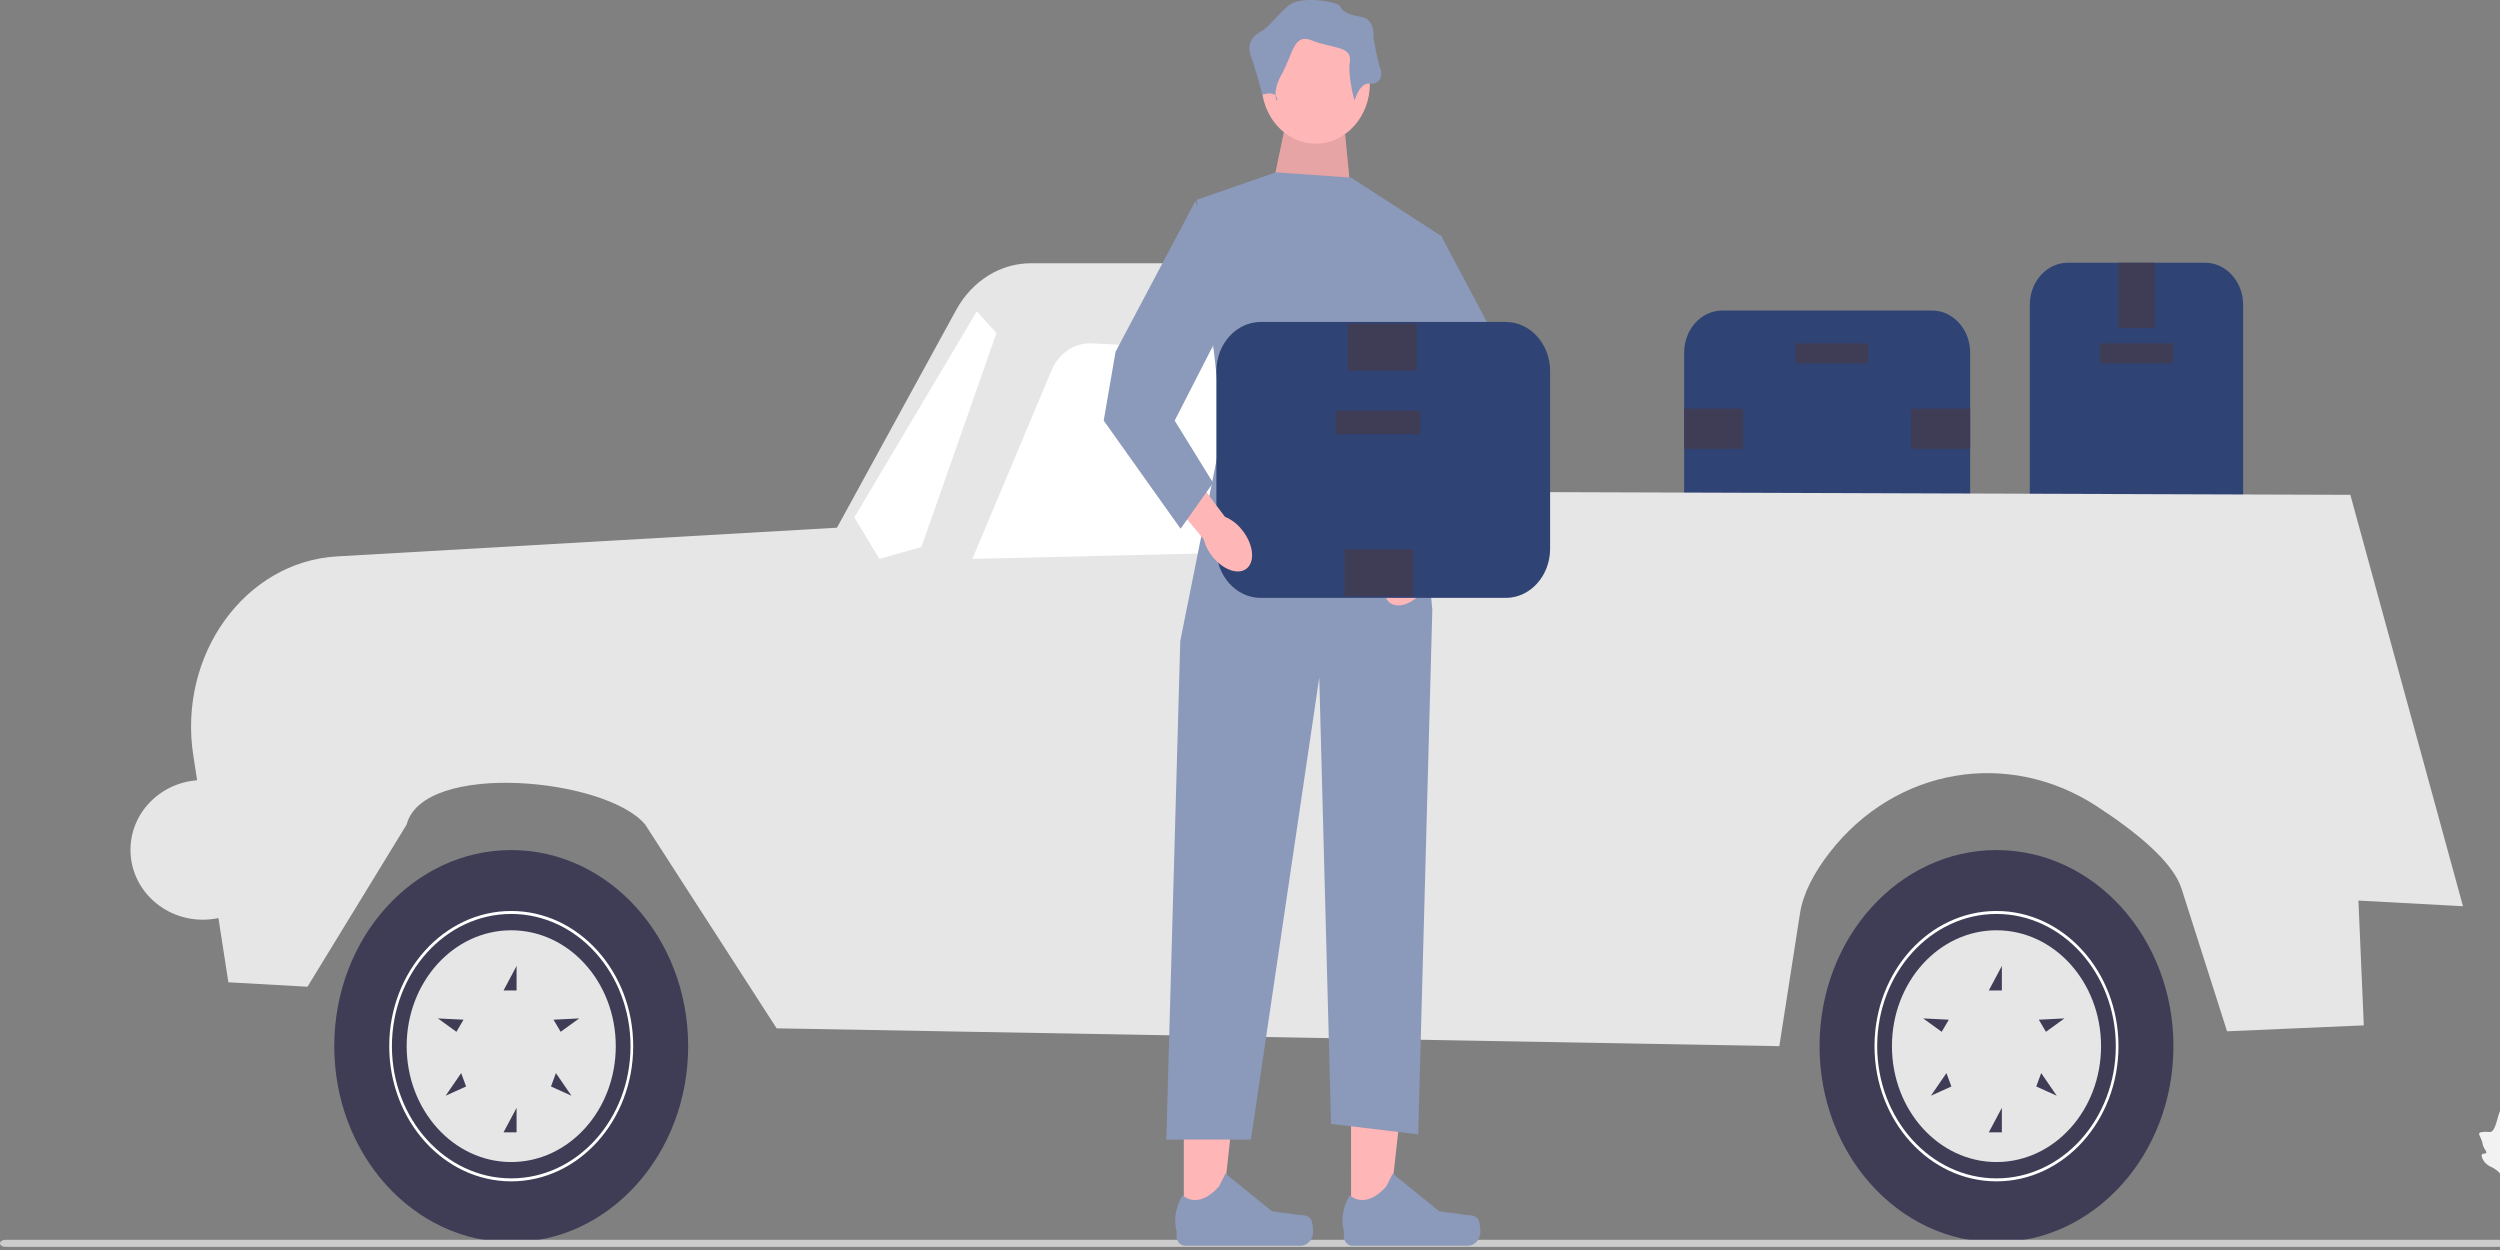 <svg width="284" height="142" viewBox="0 0 284 142" fill="none" xmlns="http://www.w3.org/2000/svg">
<rect x="0" y="0" width="284" height="142" fill="#808080" stroke="none"/>
<g clip-path="url(#clip0_33_1074)">
<path d="M230.583 61.072V34.629C230.583 31.993 232.519 29.848 234.898 29.848H250.507C252.886 29.848 254.822 31.993 254.822 34.629V61.072C254.822 63.708 252.886 65.853 250.507 65.853H234.898C232.519 65.853 230.583 63.708 230.583 61.072Z" fill="#304375"/>
<path d="M238.577 41.278H246.828V38.992H238.577V41.278Z" fill="#3F3D56"/>
<path d="M240.639 37.278H244.765V29.848H240.639V37.278Z" fill="#3F3D56"/>
<path d="M240.639 65.853H244.765V58.424H240.639V65.853Z" fill="#3F3D56"/>
<path d="M219.495 62.141H195.635C193.256 62.141 191.32 59.996 191.32 57.359V40.061C191.32 37.424 193.256 35.279 195.635 35.279H219.495C221.874 35.279 223.81 37.424 223.81 40.061V57.359C223.81 59.996 221.874 62.141 219.495 62.141Z" fill="#304375"/>
<path d="M212.207 38.994H203.955V41.28H212.207V38.994Z" fill="#3F3D56"/>
<path d="M198.025 50.996V46.424H191.32V50.996H198.025Z" fill="#3F3D56"/>
<path d="M223.81 50.996V46.424H217.106V50.996H223.81Z" fill="#3F3D56"/>
<path d="M25.943 111.587L21.96 85.837C20.19 74.395 27.832 63.806 38.293 63.206L95.079 59.947L108.631 35.193C110.428 31.912 113.64 29.907 117.104 29.907H157.906C161.113 29.907 163.823 32.543 164.239 36.068L165.275 55.874L266.999 56.212L279.795 102.947L267.918 102.305L268.527 116.481L252.994 117.156L247.816 100.931C246.841 97.876 242.569 94.431 238.128 91.549C228.173 85.087 215.383 87.161 207.849 96.844C206.072 99.128 204.829 101.508 204.482 103.74L202.132 118.844L88.226 116.819L73.298 93.676C68.887 88.357 48.067 86.403 46.191 93.676L34.928 112.093L25.943 111.587Z" fill="#E6E6E6"/>
<path d="M149.747 44.97L153.098 62.478L110.459 63.491L119.465 42.063C120.282 40.119 122.075 38.913 124.008 39.006L144.44 39.99C147.027 40.115 149.209 42.163 149.747 44.97Z" fill="white"/>
<path d="M104.673 62.141L113.2 37.839L110.968 35.365L97.058 58.765L99.885 63.491L104.673 62.141Z" fill="white"/>
<path d="M226.802 141.12C237.903 141.12 246.903 131.146 246.903 118.844C246.903 106.541 237.903 96.567 226.802 96.567C215.7 96.567 206.701 106.541 206.701 118.844C206.701 131.146 215.7 141.12 226.802 141.12Z" fill="#3F3D56"/>
<path d="M212.944 118.844C212.944 110.376 219.161 103.487 226.802 103.487C234.443 103.487 240.659 110.376 240.659 118.844C240.659 127.312 234.443 134.201 226.802 134.201C219.161 134.201 212.944 127.312 212.944 118.844ZM213.249 118.844C213.249 127.125 219.329 133.863 226.802 133.863C234.275 133.863 240.355 127.125 240.355 118.844C240.355 110.562 234.275 103.824 226.802 103.824C219.329 103.824 213.249 110.562 213.249 118.844Z" fill="white"/>
<path d="M214.924 118.844C214.924 126.113 220.242 132.007 226.802 132.007C233.362 132.007 238.68 126.113 238.68 118.844C238.68 111.574 233.362 105.68 226.802 105.68C220.242 105.68 214.924 111.574 214.924 118.844ZM234.523 115.692L232.418 117.212L231.61 115.837L234.523 115.692ZM231.319 123.422L231.879 121.903L233.644 124.476L231.319 123.422ZM225.93 128.632L227.411 125.848V128.632H225.93ZM225.93 112.515L227.411 109.731V112.515H225.93ZM219.35 124.476L221.115 121.903L221.676 123.422L219.35 124.476ZM218.472 115.692L221.385 115.837L220.576 117.212L218.472 115.692Z" fill="#E6E6E6"/>
<path d="M58.075 141.12C69.176 141.12 78.175 131.146 78.175 118.844C78.175 106.541 69.176 96.567 58.075 96.567C46.973 96.567 37.973 106.541 37.973 118.844C37.973 131.146 46.973 141.12 58.075 141.12Z" fill="#3F3D56"/>
<path d="M44.217 118.844C44.217 110.376 50.433 103.487 58.075 103.487C65.716 103.487 71.932 110.376 71.932 118.844C71.932 127.312 65.716 134.201 58.075 134.201C50.433 134.201 44.217 127.312 44.217 118.844ZM44.522 118.844C44.522 127.125 50.601 133.863 58.075 133.863C65.548 133.863 71.627 127.125 71.627 118.844C71.627 110.562 65.548 103.824 58.075 103.824C50.601 103.824 44.522 110.562 44.522 118.844Z" fill="white"/>
<path d="M46.197 118.844C46.197 126.113 51.514 132.007 58.074 132.007C64.634 132.007 69.952 126.113 69.952 118.844C69.952 111.574 64.634 105.68 58.074 105.68C51.514 105.68 46.197 111.574 46.197 118.844ZM65.796 115.692L63.691 117.212L62.882 115.837L65.796 115.692ZM62.592 123.422L63.152 121.903L64.917 124.476L62.592 123.422ZM57.203 128.632L58.684 125.848V128.632H57.203ZM57.203 112.515L58.684 109.731V112.515H57.203ZM50.623 124.476L52.388 121.903L52.948 123.422L50.623 124.476ZM49.744 115.692L52.657 115.837L51.849 117.212L49.744 115.692Z" fill="#E6E6E6"/>
<path d="M141.981 71.422H153.555V68.722H141.981V71.422Z" fill="#3F3D56"/>
<path d="M285.649 127.49C285.456 127.443 285.291 127.934 285.124 127.883C284.957 127.831 285.062 127.326 284.829 126.733C284.787 126.626 284.522 125.953 284.251 125.969C283.739 125.999 283.66 128.479 282.905 128.595C282.739 128.62 282.523 128.534 282.006 128.594C281.799 128.618 281.69 128.648 281.644 128.74C281.58 128.869 281.7 129.009 281.854 129.38C282.086 129.936 281.979 130.013 282.195 130.42C282.355 130.723 282.498 130.839 282.451 130.951C282.384 131.11 282.054 130.979 281.945 131.155C281.834 131.334 282.028 131.713 282.208 131.955C282.545 132.409 282.931 132.515 283.271 132.705C283.64 132.911 284.129 133.311 284.57 134.175L288.236 142C287.512 140.361 285.589 135.794 284.931 134.029C284.741 133.52 284.561 132.989 284.748 132.473C284.928 131.976 285.426 131.554 285.825 130.771C285.872 130.68 285.998 130.423 285.911 130.284C285.838 130.168 285.685 130.237 285.615 130.131C285.522 129.988 285.723 129.747 285.839 129.316C285.921 129.012 285.919 128.769 285.918 128.56C285.917 128.496 285.906 127.553 285.649 127.49Z" fill="#F2F2F2"/>
<path d="M0 141.245C0 141.468 0.282 141.647 0.633 141.647H302.688C303.039 141.647 303.321 141.468 303.321 141.245C303.321 141.022 303.039 140.843 302.688 140.843H0.633C0.282 140.843 0 141.022 0 141.245Z" fill="#CCCCCC"/>
<path d="M153.481 138.709L157.71 138.708L159.721 120.632L153.48 120.633L153.481 138.709Z" fill="#FFB6B6"/>
<path d="M167.969 138.603C168.101 138.848 168.17 139.641 168.17 139.927C168.17 140.806 167.528 141.518 166.735 141.518L153.639 141.518C153.098 141.518 152.66 141.032 152.66 140.433V139.829C152.66 139.829 152.012 138.013 153.346 135.774C153.346 135.774 155.004 137.527 157.481 134.782L158.211 133.315L163.499 137.601L166.43 138.001C167.071 138.088 167.639 137.987 167.969 138.603Z" fill="#8B99BA"/>
<path d="M134.482 138.709L138.71 138.708L140.722 120.632L134.481 120.633L134.482 138.709Z" fill="#FFB6B6"/>
<path d="M148.97 138.603C149.102 138.848 149.171 139.641 149.171 139.927C149.171 140.806 148.528 141.518 147.736 141.518L134.64 141.518C134.099 141.518 133.661 141.032 133.661 140.433V139.829C133.661 139.829 133.013 138.013 134.347 135.774C134.347 135.774 136.004 137.527 138.481 134.782L139.212 133.315L144.499 137.601L147.43 138.001C148.072 138.088 148.64 137.987 148.97 138.603Z" fill="#8B99BA"/>
<path d="M152.811 15.281L153.614 23.585L144.248 22.695L145.854 14.985L152.811 15.281Z" fill="#FFB6B6"/>
<path opacity="0.1" d="M152.811 15.281L153.614 23.585L144.248 22.695L145.854 14.985L152.811 15.281Z" fill="black"/>
<path d="M149.466 16.319C152.866 16.319 155.621 13.265 155.621 9.499C155.621 5.732 152.866 2.678 149.466 2.678C146.067 2.678 143.312 5.732 143.312 9.499C143.312 13.265 146.067 16.319 149.466 16.319Z" fill="#FFB6B6"/>
<path d="M153.48 20.174L163.783 26.847L160.407 44.937L162.712 69.254L161.107 128.861L151.206 127.675L149.868 76.964L142.108 129.454H132.493L134.08 72.813L138.896 48.792L135.953 22.695L144.917 19.581L153.48 20.174Z" fill="#8B99BA"/>
<path d="M153.882 11.426C153.882 11.426 154.417 9.35 155.621 9.499C156.825 9.647 157.093 8.461 156.825 7.867C156.558 7.274 156.022 4.309 156.022 4.309C156.022 4.309 156.29 2.233 154.684 1.936C153.079 1.64 152.544 1.343 152.276 0.75C152.009 0.157 147.995 -0.436 146.657 0.454C145.319 1.343 144.248 3.05 143.312 3.531C142.375 4.012 141.572 4.902 142.107 6.385C142.643 7.867 143.419 10.768 143.419 10.768C143.419 10.768 144.783 10.24 145.051 11.13C145.319 12.019 144.248 10.833 145.586 8.461C146.924 6.088 146.924 3.716 149.065 4.605C151.206 5.495 153.614 5.199 153.347 6.978C153.079 8.757 153.882 11.426 153.882 11.426Z" fill="#8B99BA"/>
<path d="M158.47 63.934C157.182 65.446 156.842 67.407 157.71 68.316C158.578 69.224 160.325 68.735 161.614 67.223C162.136 66.626 162.521 65.9 162.738 65.105L168.123 58.625L165.325 55.889L160.314 62.568C159.61 62.854 158.977 63.322 158.47 63.934Z" fill="#FFB6B6"/>
<path d="M163.674 26.699L172.742 43.819L174.085 51.634L165.354 63.916L161.659 58.706L166.025 51.634L158.973 37.864L163.674 26.699Z" fill="#8B99BA"/>
<path d="M138.18 62.34V42.155C138.18 39.078 140.438 36.575 143.215 36.575H171.058C173.834 36.575 176.092 39.078 176.092 42.155V62.34C176.092 65.417 173.834 67.92 171.058 67.92H143.215C140.438 67.92 138.18 65.417 138.18 62.34Z" fill="#304375"/>
<path d="M151.72 49.316H161.349V46.648H151.72V49.316Z" fill="#3F3D56"/>
<path d="M160.56 67.741V62.406H152.736V67.741H160.56Z" fill="#3F3D56"/>
<path d="M160.927 42.089V36.754H153.104V42.089H160.927Z" fill="#3F3D56"/>
<path d="M140.998 60.079C142.286 61.59 142.626 63.552 141.758 64.46C140.89 65.369 139.143 64.879 137.854 63.367C137.332 62.771 136.947 62.045 136.73 61.25L131.345 54.77L134.143 52.034L139.154 58.713C139.858 58.999 140.491 59.467 140.998 60.079Z" fill="#FFB6B6"/>
<path d="M135.794 22.843L126.726 39.964L125.383 47.779L134.114 60.061L137.809 54.85L133.443 47.779L140.495 34.009L135.794 22.843Z" fill="#8B99BA"/>
<path d="M23.045 104.477C27.586 104.477 31.268 100.926 31.268 96.545C31.268 92.165 27.586 88.614 23.045 88.614C18.503 88.614 14.822 92.165 14.822 96.545C14.822 100.926 18.503 104.477 23.045 104.477Z" fill="#E6E6E6"/>
</g>
<defs>
<clipPath id="clip0_33_1074">
<rect width="284" height="142" fill="white"/>
</clipPath>
</defs>
</svg>
